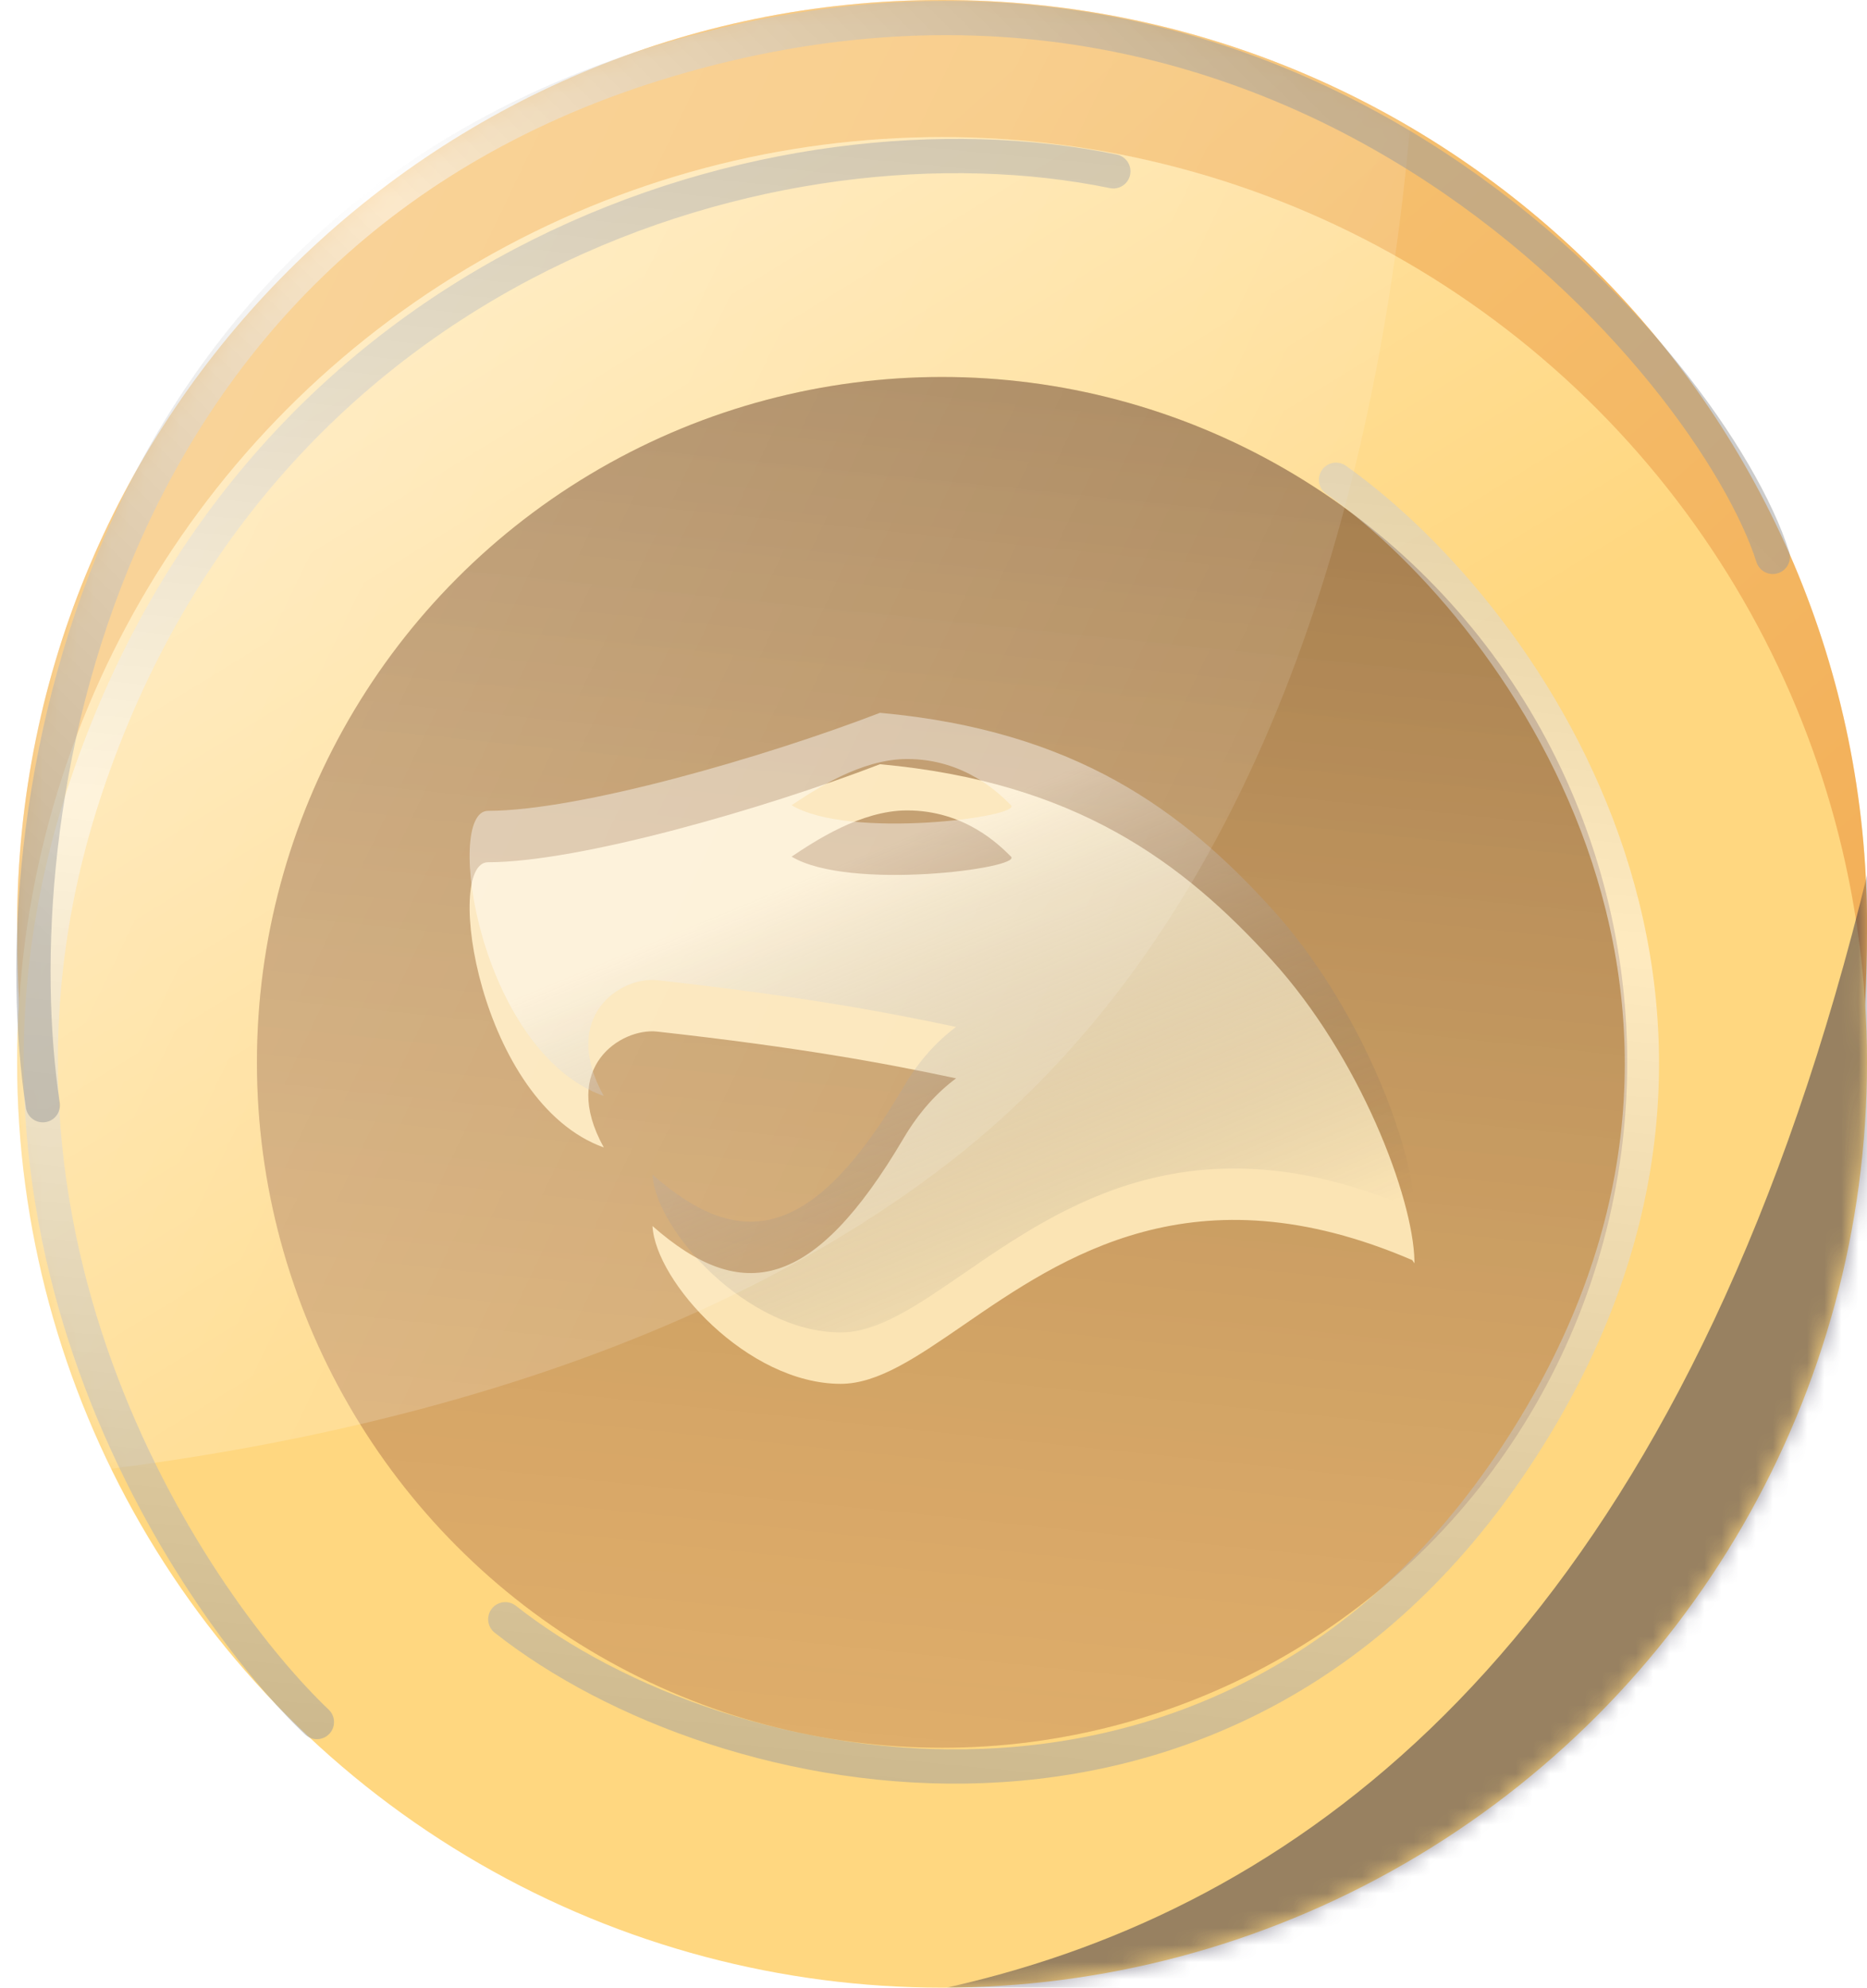 <svg width="109" height="116" viewBox="0 0 109 116" fill="none" xmlns="http://www.w3.org/2000/svg">
<path d="M109.002 54C109.002 24.177 84.825 0 55.002 0C25.179 0 1.002 24.177 1.002 54C1.002 83.824 15.004 107.501 55.002 108C95 108.5 109.002 83.824 109.002 54Z" fill="#F4B65F"/>
<path d="M109.002 54C109.002 24.177 84.825 0 55.002 0C25.179 0 1.002 24.177 1.002 54C1.002 83.824 15.004 107.501 55.002 108C95 108.5 109.002 83.824 109.002 54Z" fill="url(#paint0_linear_334_8593)" fill-opacity="0.3"/>
<circle cx="55" cy="62" r="54" fill="#FFD780"/>
<circle cx="55" cy="62" r="54" fill="url(#paint1_linear_334_8593)" fill-opacity="0.42" style="mix-blend-mode:overlay"/>
<circle cx="55" cy="62" r="40" fill="#F4B65F"/>
<circle cx="55" cy="62" r="40" fill="url(#paint2_linear_334_8593)" fill-opacity="0.42" style="mix-blend-mode:overlay"/>
<g filter="url(#filter0_d_334_8593)">
<path fill-rule="evenodd" clip-rule="evenodd" d="M51.376 41.6C62.818 42.64 69.06 47.321 74.261 53.042C79.399 58.694 82.504 66.882 82.579 70.591C82.581 70.593 82.582 70.595 82.584 70.598C82.582 70.597 82.581 70.596 82.579 70.596C82.58 70.64 82.58 70.684 82.58 70.727C82.537 70.664 82.493 70.601 82.448 70.539C69.715 65.068 62.019 70.362 56.264 74.321C53.547 76.189 51.263 77.761 49.086 77.761C43.642 77.761 38.269 71.791 38.094 68.551C43.328 73.156 47.515 72.303 52.75 63.435C53.665 61.883 54.71 60.758 55.817 59.933C51.56 59.023 46.559 58.114 38.366 57.204C36.275 56.971 32.651 59.284 35.251 63.965C27.97 61.365 25.889 47.321 28.49 47.321C33.794 47.321 44.614 44.2 51.376 41.6ZM52.957 44.296C50.26 44.296 47.563 46.094 46.215 46.993C49.586 49.016 59.7 47.667 59.025 46.993C58.351 46.319 56.328 44.296 52.957 44.296Z" fill="#FBE4B4"/>
</g>
<path fill-rule="evenodd" clip-rule="evenodd" d="M51.376 41.6C62.818 42.64 69.06 47.321 74.261 53.042C79.399 58.694 82.504 66.882 82.579 70.591C82.581 70.593 82.582 70.595 82.584 70.598C82.582 70.597 82.581 70.596 82.579 70.596C82.58 70.64 82.58 70.684 82.58 70.727C82.537 70.664 82.493 70.601 82.448 70.539C69.715 65.068 62.019 70.362 56.264 74.321C53.547 76.189 51.263 77.761 49.086 77.761C43.642 77.761 38.269 71.791 38.094 68.551C43.328 73.156 47.515 72.303 52.75 63.435C53.665 61.883 54.71 60.758 55.817 59.933C51.56 59.023 46.559 58.114 38.366 57.204C36.275 56.971 32.651 59.284 35.251 63.965C27.97 61.365 25.889 47.321 28.49 47.321C33.794 47.321 44.614 44.2 51.376 41.6ZM52.957 44.296C50.26 44.296 47.563 46.094 46.215 46.993C49.586 49.016 59.7 47.667 59.025 46.993C58.351 46.319 56.328 44.296 52.957 44.296Z" fill="url(#paint3_linear_334_8593)" fill-opacity="0.42" style="mix-blend-mode:overlay"/>
<mask id="mask0_334_8593" style="mask-type:alpha" maskUnits="userSpaceOnUse" x="1" y="0" width="109" height="116">
<path fill-rule="evenodd" clip-rule="evenodd" d="M55.002 0C84.825 0 109.002 24.177 109.002 54C109.002 55.525 108.965 57.037 108.89 58.532C108.963 59.679 109 60.835 109 62C109 91.823 84.823 116 55 116C25.177 116 1 91.823 1 62C1 60.822 1.038 59.654 1.112 58.495C1.038 57.014 1.002 55.515 1.002 54C1.002 24.177 25.179 0 55.002 0Z" fill="#F1A24A"/>
</mask>
<g mask="url(#mask0_334_8593)">
<path d="M113 29.85C99.5 126.851 43.167 120.684 15 114.851C16.5 121.851 18.8 139.05 30 147.85C44 158.85 89.5 155.85 126 147.85C162.5 139.85 127.987 -77.833 113 29.85Z" fill="#29243F" fill-opacity="0.48" style="mix-blend-mode:overlay"/>
<g opacity="0.4">
<path d="M32.646 -61.6C16.853 51.842 -49.049 44.63 -82 37.808C-80.245 45.994 -77.555 66.109 -64.452 76.4C-48.074 89.265 20.925 94.599 55.459 67.805C121.556 16.522 50.179 -187.536 32.646 -61.6Z" fill="url(#paint4_linear_334_8593)" style="mix-blend-mode:overlay"/>
</g>
</g>
<path d="M18.501 100.499C11.834 94.166 -3.8 72.399 5 45.999C15.333 15 45.5 5.999 65 9.999M78 27.999C89.5 36.166 105.375 59.499 88.5 84.999C71.625 110.499 42.166 104.499 29.5 94.499" stroke="url(#paint5_linear_334_8593)" stroke-opacity="0.5" stroke-width="2" stroke-linecap="round" style="mix-blend-mode:overlay"/>
<path d="M2.5 64.5C-5.24521e-06 48 5.051 13.593 39 3.5C76 -7.5 100 21.5 103.5 32.5" stroke="url(#paint6_linear_334_8593)" stroke-opacity="0.5" stroke-width="2" stroke-linecap="round" style="mix-blend-mode:overlay"/>
<defs>
<filter id="filter0_d_334_8593" x="27.417" y="41.6" width="55.167" height="39.161" filterUnits="userSpaceOnUse" color-interpolation-filters="sRGB">
<feFlood flood-opacity="0" result="BackgroundImageFix"/>
<feColorMatrix in="SourceAlpha" type="matrix" values="0 0 0 0 0 0 0 0 0 0 0 0 0 0 0 0 0 0 127 0" result="hardAlpha"/>
<feOffset dy="3"/>
<feComposite in2="hardAlpha" operator="out"/>
<feColorMatrix type="matrix" values="0 0 0 0 0 0 0 0 0 0 0 0 0 0 0 0 0 0 0.42 0"/>
<feBlend mode="overlay" in2="BackgroundImageFix" result="effect1_dropShadow_334_8593"/>
<feBlend mode="normal" in="SourceGraphic" in2="effect1_dropShadow_334_8593" result="shape"/>
</filter>
<linearGradient id="paint0_linear_334_8593" x1="131.5" y1="104.5" x2="49.958" y2="11.158" gradientUnits="userSpaceOnUse">
<stop offset="0.414" stop-color="#F1A24A"/>
<stop offset="1" stop-color="#FFE5AA"/>
</linearGradient>
<linearGradient id="paint1_linear_334_8593" x1="85" y1="137.5" x2="10.382" y2="16.02" gradientUnits="userSpaceOnUse">
<stop offset="0.587" stop-color="white" stop-opacity="0"/>
<stop offset="0.974" stop-color="white"/>
</linearGradient>
<linearGradient id="paint2_linear_334_8593" x1="60" y1="3.5" x2="41.047" y2="185.881" gradientUnits="userSpaceOnUse">
<stop offset="0.051" stop-color="#191626"/>
<stop offset="1" stop-color="white" stop-opacity="0"/>
</linearGradient>
<linearGradient id="paint3_linear_334_8593" x1="83" y1="69.5" x2="65.023" y2="25.894" gradientUnits="userSpaceOnUse">
<stop stop-color="#191626" stop-opacity="0"/>
<stop offset="0.649" stop-color="white"/>
</linearGradient>
<linearGradient id="paint4_linear_334_8593" x1="-30.311" y1="-39.9" x2="132.466" y2="38.212" gradientUnits="userSpaceOnUse">
<stop stop-color="white"/>
<stop offset="0.457" stop-color="white" stop-opacity="0.54"/>
<stop offset="1" stop-color="white" stop-opacity="0"/>
</linearGradient>
<linearGradient id="paint5_linear_334_8593" x1="80.702" y1="1.968" x2="70.612" y2="107.634" gradientUnits="userSpaceOnUse">
<stop stop-color="#999999"/>
<stop offset="0.488" stop-color="white"/>
<stop offset="1" stop-color="#999999"/>
</linearGradient>
<linearGradient id="paint6_linear_334_8593" x1="106" y1="34" x2="43.945" y2="96.578" gradientUnits="userSpaceOnUse">
<stop stop-color="#999999"/>
<stop offset="0.488" stop-color="white"/>
<stop offset="1" stop-color="#999999"/>
</linearGradient>
</defs>
</svg>
